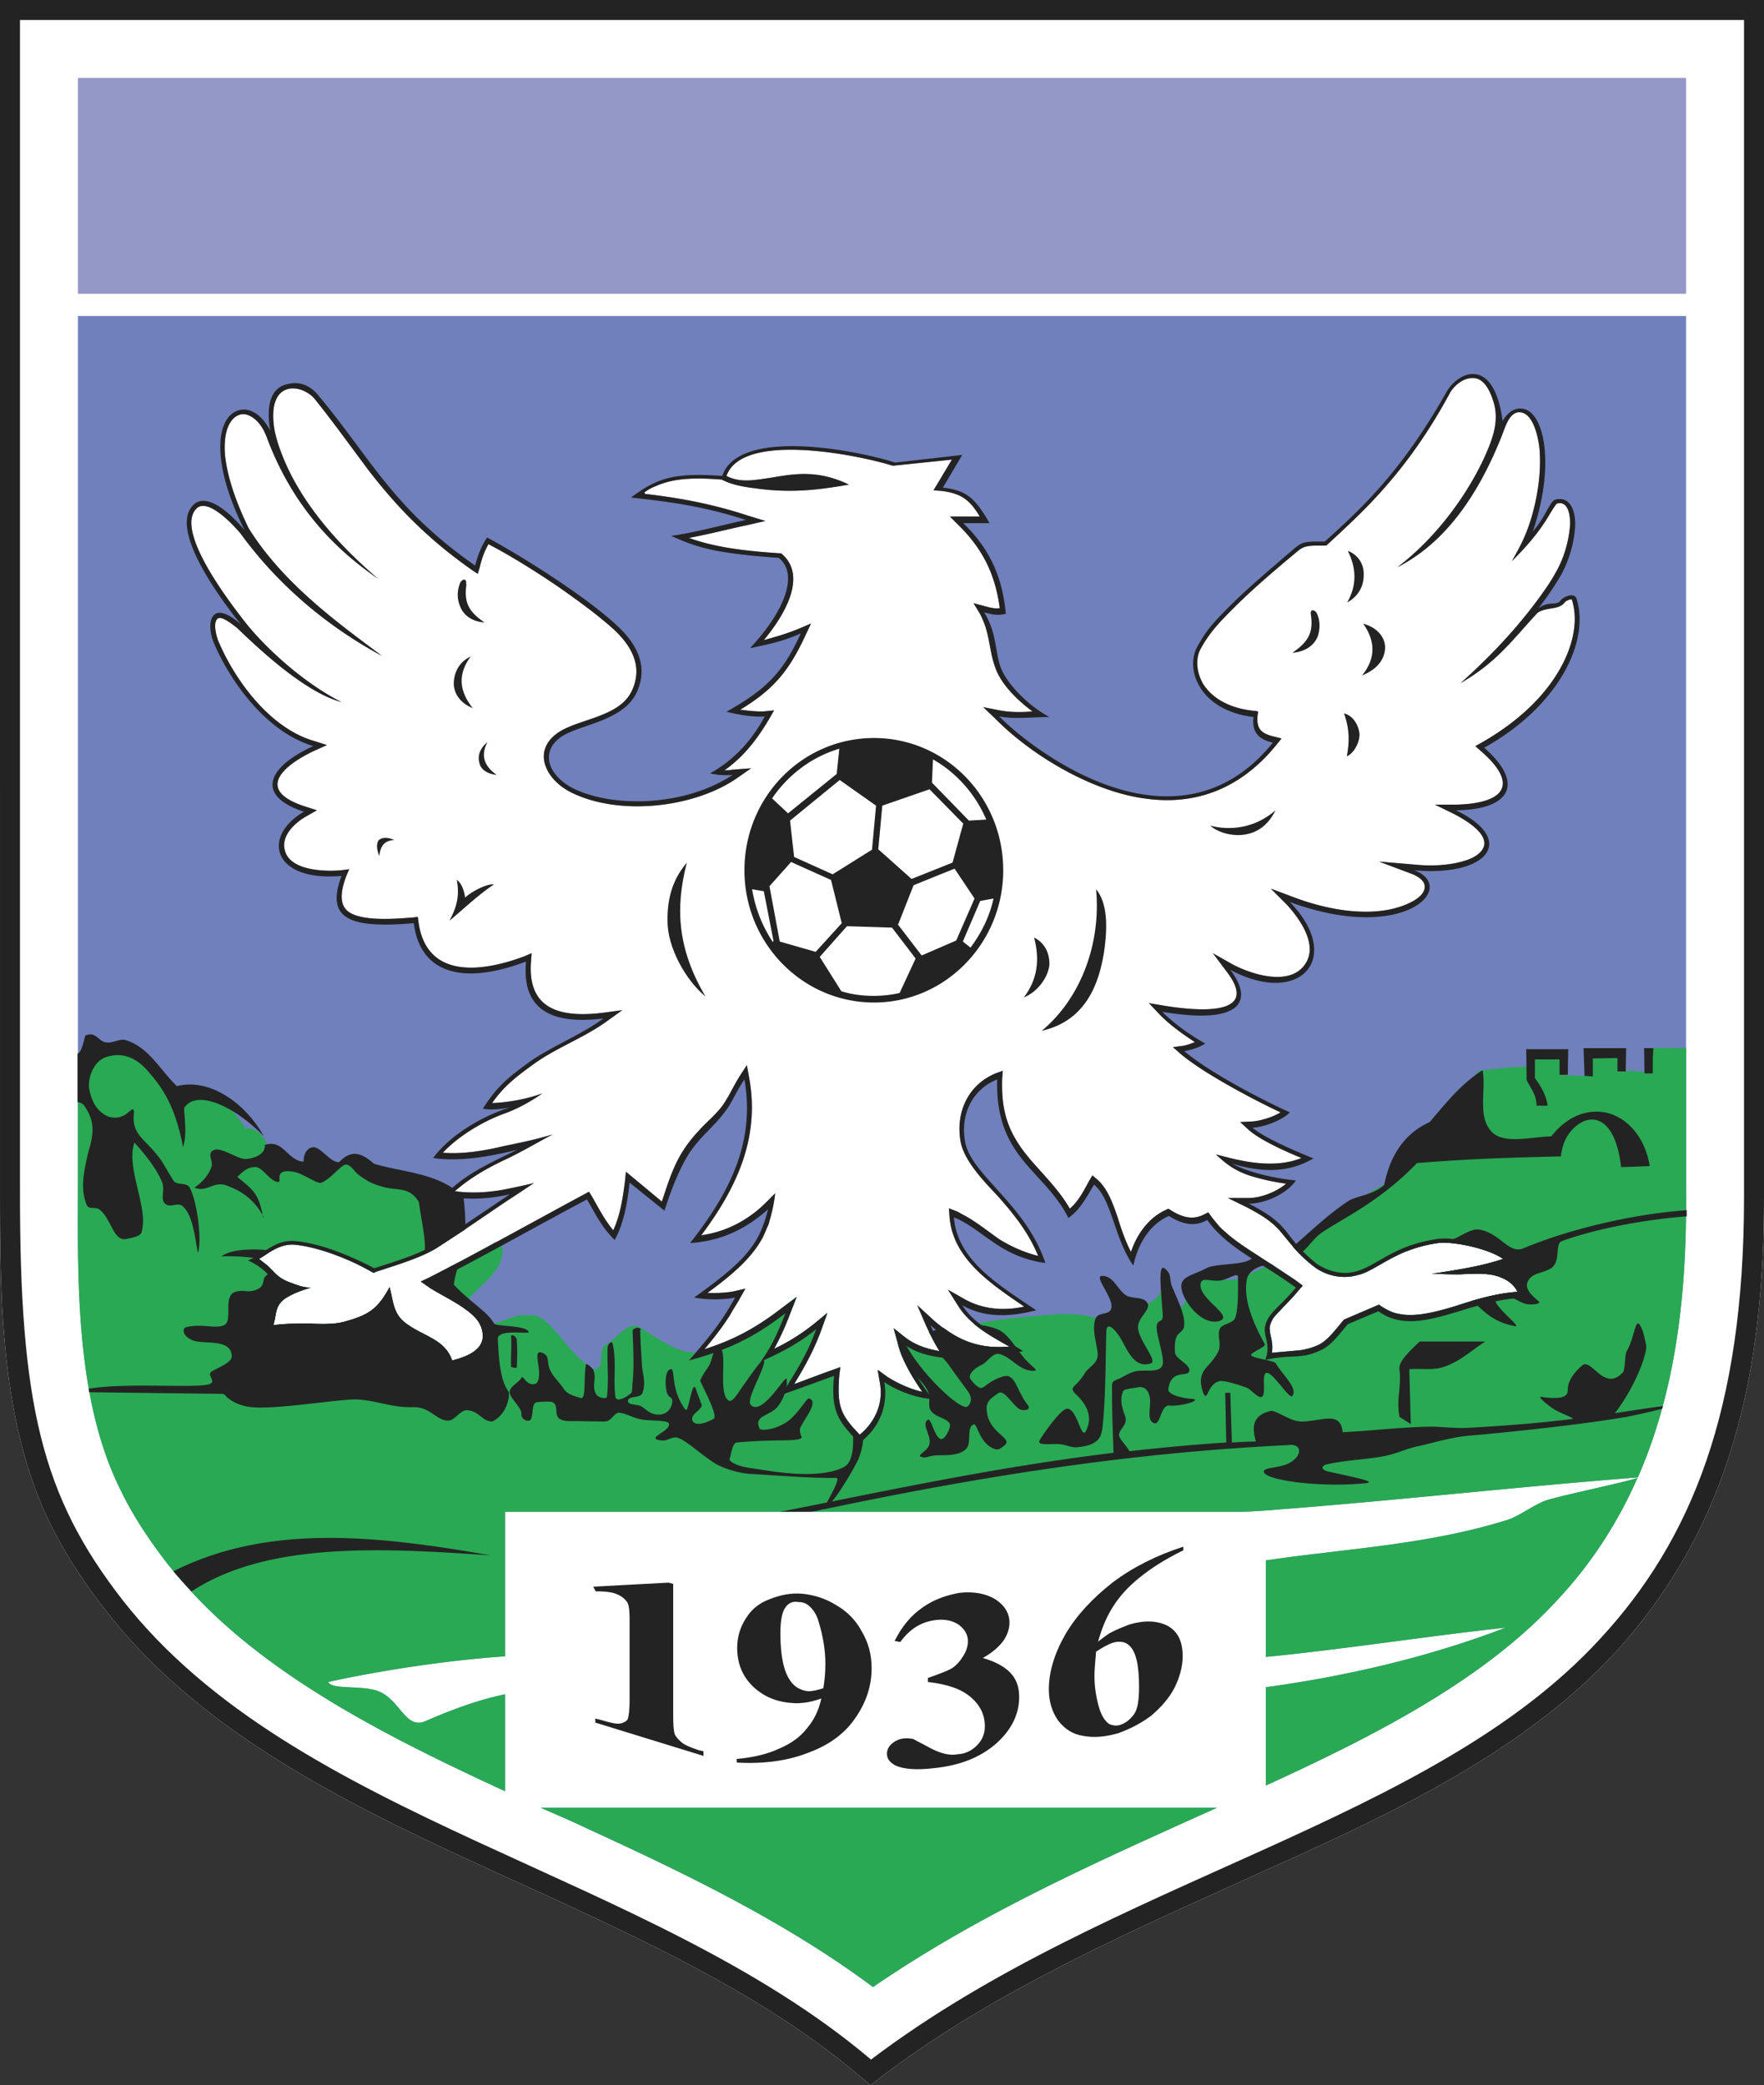 <?xml version="1.0" encoding="UTF-8" standalone="no"?>
<svg
   xml:space="preserve"
   width="275"
   height="324.972"
   viewBox="-13.639 -16.115 275 324.972"
   version="1.1"
   id="svg11"
   sodipodi:docname="terbuni.svg"
   inkscape:version="1.4.2 (f4327f4, 2025-05-13)"
   xmlns:inkscape="http://www.inkscape.org/namespaces/inkscape"
   xmlns:sodipodi="http://sodipodi.sourceforge.net/DTD/sodipodi-0.dtd"
   xmlns="http://www.w3.org/2000/svg"
   xmlns:svg="http://www.w3.org/2000/svg"><rect x="-13.639" y="-16.115" width="275" height="324.972" fill="#333333" stroke="none"/><defs
     id="defs11" /><sodipodi:namedview
     id="namedview11"
     pagecolor="#ffffff"
     bordercolor="#000000"
     borderopacity="0.25"
     inkscape:showpageshadow="2"
     inkscape:pageopacity="0.0"
     inkscape:pagecheckerboard="0"
     inkscape:deskcolor="#d1d1d1"
     inkscape:zoom="2.483291"
     inkscape:cx="137.51912"
     inkscape:cy="162.48599"
     inkscape:window-width="1920"
     inkscape:window-height="1009"
     inkscape:window-x="-8"
     inkscape:window-y="-8"
     inkscape:window-maximized="1"
     inkscape:current-layer="svg11" /><path
     fill="#FFF"
     fill-rule="evenodd"
     d="M-13.639-16.114h275v186.606c0 26.622-4.783 50.758-23.16 70.897-14.16 15.42-34.93 25.175-53.811 33.639-20.77 9.44-42.011 18.473-60.325 32.287l-1.981 1.542-1.92-1.604c-13.846-11.675-30.934-19.825-47.234-27.346-24.544-11.266-52.835-22.94-69.859-44.748-3.366-4.248-6.324-8.717-8.779-13.595-7.835-15.827-7.93-34.992-7.93-52.426z"
     clip-rule="evenodd"
     id="path1" /><path
     fill="#9498C6"
     fill-rule="evenodd"
     d="M-1.492-3.968h250.707v33.639H-1.492z"
     clip-rule="evenodd"
     id="path2" /><path
     fill="#6F80BC"
     fill-rule="evenodd"
     d="M-1.492 33.133v136.164c-.063 15.104-.22 33.167 6.703 46.918 2.014 4.154 4.563 7.898 7.363 11.518a91 91 0 0 0 4.248 4.877c12.524 13.249 30.934 22.438 48.272 30.431v-15.105c-3.21.661-7.111 1.857-12.556 4.249-2.958 1.102-3.839-3.273-6.954-4.626-2.392-1.133-7.521-.252-8.057-1.542 6.767-1.511 17.717-3.336 27.566-3.997v-22.531h114.921c2.077-.063 4.218-.22 6.295-.408 17.685-1.354 37.73-3.588 55.384-4.94 5.916-13.5 7.614-28.448 7.521-44.024V33.133H-1.555zm88.394 27.724c5.507.63 10.636 1.604 15.985 3.367l2.801.85-2.895.661c-2.958.629-5.979 1.416-9.031 1.982 4.405 1.604 9.44 2.077 14.066 2.392h.251l.157.094c.473.409.882.882 1.133 1.354 2.077 3.588-1.195 8.812-3.933 12.084 1.856-.504 3.524-.976 5.443-1.763l1.92-.817-.881 1.856c-2.644 5.759-5.192 8.56-10.165 11.58 1.291.157 2.644.314 3.776.252l1.511-.157-.724 1.259c-1.92 3.272-4.06 6.01-7.018 8.087.314 0 .787 0 1.195-.095l2.958-.22-2.392 1.668c-6.797 4.563-18.314 5.759-25.678 2.077-4.312-2.172-6.294-7.05-1.259-9.756 3.336-1.762 8.874-2.234 10.699-5.979 1.825-3.776.095-6.955-2.706-9.598-2.644-2.393-5.759-4.626-8.717-6.703-3.431-2.329-7.206-4.721-10.888-6.64-.63 1.102-1.039 2.234-1.354 3.587l-.314 1.039-.944-.63c-6.482-4.563-11.266-9.283-16.08-15.514-2.801-3.745-5.507-7.521-8.465-11.203-.976-1.102-2.801-1.888-4.248-1.416-1.511.473-2.077 2.077-2.14 3.682-.095 2.141.472 4.154 1.195 6.073 2.958 7.993 9.346 14.854 15.167 19.794-4.216-2.958-12.366-9.031-17.181-21.556-.473-1.29-.944-2.392-2.077-3.367-.944-.724-1.982-1.133-3.115-.252-1.573 1.29-1.668 4.091-1.511 5.916.409 3.84 2.014 7.931 3.682 11.36 5.507 8.874 14.633 15.263 20.77 19.888-6.389-3.43-15.011-9.409-22.06-19.101-.881-1.039-4.94-5.57-6.797-3.902-3.588 3.43 5.286 14.854 7.458 17.653C27.611 84.74 33.684 90.342 39.6 93.3c-4.878-1.29-11.045-6.482-16.237-11.518-.409-.314-2.392-1.982-3.053-1.511-.85.63-.157 3.115.252 3.902 2.706 6.168 8.087 13.279 14.79 15.199l1.982.629-1.825.818c-5.286 2.454-9.346 6.293-1.511 8.779l1.763.566-1.542.882c-1.73.943-3.996 2.958-3.493 5.191.63 3.367 6.294 3.524 8.874 3.272l1.196-.157-.504 1.196c-.472 1.29-1.102 3.43-.221 4.783 1.511 2.423 8.371 1.699 10.7 1.542l.724-.095.094.724c1.196 9.031 9.881 7.898 16.458 5.444l1.195-.504-.094 1.228c-.63 7.646 4.72 8.843 11.202 8.056l3.021-.409-2.455 1.763c-3.524 2.549-7.835 4.092-11.359 6.64-2.863 2.077-4.626 3.431-6.482 6.073 2.392-.094 5.286-.565 7.835-1.51-1.668 1.195-3.839 2.392-5.821 3.114-3.367 1.196-7.269 3.524-9.692 6.138 3.115.251 6.482-.315 9.535-1.039 2.549-.535 5.098-1.038 7.584-1.825-1.763.944-4.721 2.643-6.86 3.682-3.053 1.417-5.854 2.958-8.401 5.192 2.643.314 4.877.221 7.583-.251 1.604-.315 3.524-.725 4.783-1.039-1.354.881-2.769 1.856-4.153 2.737-3.65 2.455-7.332 5.035-11.108 7.427-2.612 1.605-6.545 2.707-9.409 3.682l-.314.158-.346-.158c-3.273-1.919-8.371-3.934-12.147-4.248-2.14-.094-3.744 1.196-5.412 2.234.377.252.724.566 1.038.786.063.095.157.095.221.189.566.472 1.038 1.101 1.604 1.573.566.503 1.196.818 1.763 1.039 1.133.408 2.171.88 3.43.88-1.604.504-2.644.882-3.745 1.543-1.919 1.195-1.511 2.549-2.076 4.311 1.919-.252 3.744-.252 5.664-.252 1.668.095 3.934.157 5.507-.314 3.776-1.038 5.129-2.014 6.954-5.35.661 2.55.566 4.374 2.958 5.916 2.644 1.825 5.696 2.297 6.797 5.507 2.802-.723 5.759-2.014 4.469-5.349-1.038-2.645-6.073-4.657-8.213-6.169l-1.133-.786 1.195-.566c8.15-4.153 16.237-8.717 24.388-13.091l.63-.346.409.66c1.102 1.92 1.982 3.682 3.367 5.35 1.102-2.328 1.51-5.129 1.825-7.584l.157-1.542 5.602 4.657c1.51-4.563 2.392-7.457 5.758-11.045 1.039-1.195 2.707-2.549 3.683-3.902 1.038-1.447 1.73-3.114 2.769-4.721l1.039-1.604.346 1.92c1.763 9.44-2.014 17.339-7.458 24.608 3.21-.473 5.916-1.668 8.497-3.683 1.101-.88 1.982-1.824 3.021-2.863-.157 1.668-.566 3.273-1.038 4.878-.315.63-.566 1.353-.882 1.982-1.825 3.462-5.35 6.262-8.622 8.653 1.447.063 2.958 0 4.154-.251l1.762-.409-.881 1.542c-.409.787-.976 1.573-1.447 2.454-1.196 1.92-2.644 3.776-4.06 5.444 4.531-1.448 7.993-3.272 12.146-6.482l2.234-1.668-1.038 2.644c-.725 1.92-1.511 3.682-2.486 5.444 2.234-1.039 4.248-2.329 6.168-3.84l2.14-1.762-.944 2.643c-1.133 3.116-2.58 5.728-4.248 8.465 2.014-.723 3.996-1.51 6.073-2.234l1.133-.408-.157 1.195c-.409 4.972.221 6.23 3.179 9.346 2.485-2.076 3.775-5.034 3.114-8.307l-.313-1.826 1.51 1.102c1.384.882 3.524 1.92 5.444 2.329-1.605-2.329-3.21-4.972-3.839-7.678l-.63-2.234 1.825 1.447c1.699 1.259 3.366 1.763 5.35 2.14-.787-1.259-1.416-2.549-2.077-3.901l-1.416-3.273 2.611 2.392c3.777 3.273 7.302 4.469 11.77 4.06-2.895-1.668-6.011-3.272-7.93-6.23l-1.668-2.644 2.707 1.542c2.895 1.573 6.073 1.763 9.188 1.102-5.098-3.493-11.171-7.427-11.644-14.066l-.094-1.259 1.195.472c.41.158.725.409 1.196.63 1.92 1.038 3.683 2.485 5.538 3.775 1.983 1.196 3.808 1.983 5.979 2.549-1.447-3.587-3.745-6.481-6.388-9.44-2.015-2.14-5.036-5.255-5.665-8.213-.881-4.563 1.039-8.968 5.413-10.794l1.133-.408-.095 1.195c-.221 5.916 1.354 9.347 5.287 13.657 1.92 2.171 3.839 4.154 5.254 6.64 1.386-1.195 2.172-2.8 3.054-4.405l.471-.786.662.565c1.729 1.447 2.549 3.902 3.272 5.979.534 1.763 1.196 3.682 2.077 5.381.943-2.801 2.801-5.381 5.506-6.577l.314-.157.41.252c1.667 1.038 3.336 1.605 5.191.63l.63-.314.409.565c.408.566.881 1.102 1.353 1.668 1.606 1.605 3.431 2.864 5.351 4.091 2.328 1.573 4.657 2.958 6.954 4.626l.66.472-.565.63c-.818 1.039-1.7 1.919-2.644 2.895-.473.567-1.133 1.102-1.511 1.763-.157.314-.314.629-.409 1.039 0 .22-.094.377 0 .565 0 .63.252 1.259.314 1.889a5.1 5.1 0 0 1 0 1.699c1.447-.157 2.802-.252 4.406-.409 1.038-.157 1.982-.409 2.957-.881 1.448-.725 2.802-2.644 3.84-3.839l.063-.063 5.443-2.328.315.251c.88.535 1.762 1.039 2.8 1.196 2.706.565 6.073-.409 8.717-1.196 3.179-1.038 6.389-2.014 9.756-2.234-.661-1.384-2.015-2.171-3.619-2.58-1.511-.377-3.744-.22-5.57-.157-1.604 0-2.737-.063-4.154-.063 4.061-.661 7.49-1.133 11.109-2.329-2.329-1.668-7.993-2.801-10.165-2.485a20.4 20.4 0 0 0-6.639 2.076c-1.512.724-2.959 1.699-4.469 2.423-.473.221-.882.378-1.354.473-2.328.723-5.035.157-6.954-1.354-2.077-1.605-3.116-2.958-4.783-4.973-1.543-1.981-3.367-3.021-5.602-4.216l-2.959-1.447h3.273c1.763 0 4.217-.882 5.821-2.234a34 34 0 0 1-5.979-1.354c-2.234-.818-3.43-1.763-4.972-3.21 3.524.944 8.811 2.392 13.342.566-2.769-1.133-6.388-2.801-8.15-4.311l-1.416-1.29 1.921-.096c1.101-.063 3.114-.629 4.373-1.416a124 124 0 0 1-7.897-4.09c-2.551-1.447-5.351-3.116-7.585-4.94l-1.29-1.133 1.668-.221c.504-.095 1.196-.347 1.762-.566-1.982-1.29-3.996-2.738-5.602-4.406l-1.572-1.667 2.234.377c3.996.661 15.576 2.172 9.911-5.255l-2.171-2.896 3.115 1.763c2.959 1.542 8.875 3.461 11.267-.063 2.076-3.052-.882-7.111-2.864-9.283l-2.486-2.485 3.273 1.227c4.72 1.825 10.793 3.116 15.828 1.889 1.353-.314 5.13-1.573 4.877-3.588-.094-.881-1.132-1.447-1.824-1.762l-5.287-1.982 5.602.472c2.454.252 5.413.157 7.836-.629 1.102-.315 2.706-1.133 2.957-2.392.379-2.077-3.209-4.091-4.72-4.878l-2.958-1.447h3.273c7.269-.157 10.132-2.958 3.839-8.401l-.818-.725.976-.535c4.783-2.737 9.346-6.482 12.146-11.359 1.825-3.115 3.115-7.363 1.92-10.951-.314-.095-.977.252-1.133.472-.882 1.196-2.863.661-4.218 1.605-3.996 4.311-6.324 7.678-11.989 10.951 4.94-4.406 9.504-9.283 13.249-14.696a27 27 0 0 0 1.604-2.58c1.196-2.077 1.92-4.469 2.172-6.86.157-1.354 0-4.405-2.015-3.839-.22.157-.882 1.29-1.038 1.511-1.604 2.8-3.682 5.191-5.979 7.457 1.511-2.643 2.141-3.996 2.863-6.167 1.133-3.588 1.763-7.679 1.448-11.36-.157-1.511-.818-4.94-2.549-5.57-2.077-.724-2.801 2.298-3.367 3.65-4.877 12.241-10.951 17.686-16.237 20.392 6.419-4.877 11.107-11.737 13.594-17.182 1.133-2.549 2.234-5.286 1.511-8.15-.535-2.014-1.574-4.248-3.43-4.153-1.447 0-2.864 1.195-3.524 2.392-2.771 5.129-5.979 9.912-9.819 14.317-2.863 3.336-5.979 6.231-9.188 9.189l-.253.22h-1.919c-1.731.095-1.92.347-3.336 1.542-3.053 2.549-6.229 5.256-9.126 8.15-1.981 1.982-3.682 3.682-5.097 6.23-1.039 1.763-.662 4.06.377 5.759 1.7 2.549 4.72 3.745 7.772 4.06l.724.095-.095.724c-.157 1.982.567 2.706 2.486 3.179l1.259.313-.786.977c-5.287 6.545-12.242 9.598-20.612 8.37-8.088-1.102-17.496-6.608-23.254-12.461l-1.857-1.763 2.58.504c1.669.314 3.431.314 5.098.157-2.392-1.763-4.877-4.248-5.758-6.734-1.102-2.958-.787-5.412-2.455-8.528l-.975-1.604 1.762.472c.944.252 1.51.409 2.328.315-.66-5.099-2.58-9.189-6.419-12.934l-1.353-1.354h4.656c-1.447-2.423-2.737-3.619-6.011-3.996l-1.195-.095 2.864-4.783-9.095.944h-.157c-5.129-1.605-23.412-5.413-25.898 1.604 2.234 1.133 4.405.63 6.703.314 3.776-.629 7.427-1.353 12.398 1.039-3.997.66-8.56 1.447-14.633.566-2.14-.252-3.839-.63-5.192-1.354-3.367-.252-7.206-.409-10.321 1.038-.63.221-1.196.566-1.731.944zM70.664 265.62c2.486 1.102 4.973 2.14 7.301 3.272 15.325 7.018 30.902 14.539 44.497 24.671 16.709-11.485 35.181-19.635 53.621-27.943zm113.033-3.461c15.986-7.333 33.798-16.144 45.535-29.014 5.444-5.822 9.44-12.211 12.399-18.912-3.211.944-11.109 2.549-14.066 3.43-2.015.629-4.469 2.644-6.483 3.178-12.366 3.84-25.174 4.405-37.385 6.231v15.041c12.211-1.196 25.396-3.272 37.385-4.563-12.461 4.783-25.584 7.678-37.385 9.282z"
     clip-rule="evenodd"
     id="path3" /><path
     fill="#29A954"
     fill-rule="evenodd"
     d="M-1.492 148.055v21.242c-.063 15.104-.22 33.167 6.703 46.918 2.014 4.154 4.563 7.898 7.363 11.518a91 91 0 0 0 4.248 4.877c12.524 13.249 30.934 22.438 48.272 30.431v-15.105c-3.21.661-7.111 1.857-12.556 4.249-2.958 1.102-3.839-3.273-6.954-4.626-2.392-1.133-7.521-.252-8.057-1.542 6.767-1.511 17.717-3.336 27.566-3.997v-22.531h114.921c2.077-.063 4.218-.22 6.295-.408 17.685-1.354 37.73-3.588 55.384-4.94 5.916-13.5 7.614-28.448 7.521-44.024v-22.939c-1.354.157-3.179-.095-5.602.063-.943 0 1.038 3.682-.221 3.776-.723 0-1.698-.252-3.933-.252-2.297 0 .881-3.367-2.802-2.802-.942.095-1.824.253-2.705.473-.787.252 1.195 2.077.473 2.895-.316.379-3.336.063-3.746.157-1.195.157-.408-2.328-1.447-2.8-1.416-.566-3.524-.787-5.034 1.447-2.392 0-4.94.378-7.332.63-4.657 5.916-10.479 10.479-14.57 17.653-4.878 2.392-9.095 6.388-14.066 10.069.818.976 1.699 1.763 2.896 2.738 1.919 1.511 4.626 2.076 6.954 1.354.472-.095.881-.252 1.354-.473 1.51-.724 2.957-1.699 4.469-2.423 2.17-1.102 4.311-1.73 6.639-2.076 2.172-.315 7.836.817 10.134 2.485-3.588 1.196-7.018 1.668-11.109 2.329 1.448 0 2.581.063 4.186.063 1.826-.063 4.06-.22 5.57.157 1.604.409 2.958 1.196 3.619 2.58-3.367.221-6.577 1.196-9.756 2.234-2.644.787-6.011 1.762-8.717 1.196-1.038-.157-1.92-.63-2.8-1.196l-.315-.251-5.443 2.328-.063.063c-1.038 1.195-2.423 3.114-3.84 3.839-.975.472-1.919.724-2.957.881-1.604.157-2.959.252-4.406.409a4.9 4.9 0 0 0 0-1.668c-.063-.661-.314-1.29-.314-1.92-.094-.188 0-.346 0-.565.063-.41.252-.725.409-1.039.378-.661 1.038-1.195 1.511-1.763.943-.976 1.825-1.855 2.644-2.895l.534-.63-.629-.472c-1.447-1.038-2.801-1.92-4.217-2.896-1.385.661-2.895 1.29-3.996 1.857-2.738 1.447-6.734-.314-8.654 1.353-.881.725-.377 2.392-1.102 3.21-1.196 1.259-2.8-4.814-3.271-2.801-.662 2.55-2.582 2.455-3.84 3.115-1.447.63-3.776 1.354-5.192 2.077-4.5-1.604-8.087-.881-11.454-.63-3.336.222-5.979.63-8.874 1.196 1.699 1.353 3.682 2.392 5.538 3.493-3.776.347-6.891-.472-10.007-2.706l-.944.251c-.565.063-1.133.063-1.698.063a77 77 0 0 0 1.762 3.115c-1.983-.377-3.682-.881-5.35-2.14l-1.825-1.447.63 2.234c.629 2.706 2.233 5.349 3.839 7.678-1.92-.409-4.092-1.447-5.444-2.329l-1.51-1.102.313 1.826c.661 3.272-.629 6.23-3.114 8.307-2.958-3.115-3.588-4.374-3.179-9.346l.157-1.195-1.133.408c-2.077.725-4.06 1.512-6.073 2.234 1.668-2.737 3.115-5.349 4.248-8.465l.944-2.643-2.14 1.762c-1.92 1.511-3.934 2.801-6.168 3.84a45 45 0 0 0 2.486-5.444l1.038-2.644-2.234 1.668c-2.077 1.605-3.934 2.896-5.916 3.933-.566.379-1.133.787-1.762 1.102-.818.504-1.668 1.7-2.738 1.7-.944 0-3.021.629-5.098 0-2.706-.818-5.602-3.116-6.955-3.776-1.667-.787-3.366 1.919-4.94 2.737-1.604.725 0 3.839-1.919 3.902-4.249-2.14-7.207-9.347-10.228-8.308-1.856-.724-5.287 1.92-7.615 1.353.094.095.094.158.157.253 1.29 3.335-1.667 4.626-4.469 5.349-1.101-3.21-4.153-3.682-6.797-5.507-2.392-1.542-2.297-3.366-2.958-5.916-1.825 3.336-3.178 4.312-6.954 5.35-1.573.472-3.839.409-5.507.314-1.92 0-3.745 0-5.664.252.565-1.762.157-3.115 2.076-4.311 1.102-.661 2.141-1.039 3.745-1.543-1.259 0-2.329-.472-3.43-.88-.566-.221-1.196-.536-1.763-1.039-.566-.473-1.038-1.102-1.604-1.573-.063-.095-.157-.095-.221-.189-.346-.22-.661-.534-1.038-.786 1.668-1.038 3.272-2.328 5.412-2.234 3.776.314 8.874 2.329 12.147 4.248l.346.158.314-.158c2.864-.975 6.797-2.076 9.409-3.682a113 113 0 0 1 4.343-2.801c-1.29-4.972-8.717-9.126-16.646-10.385-2.234-.314-3.682 1.354-5.759 1.354-2.077.063-5.57-1.762-7.836-2.392-.472-3.934-2.863-4.657-3.745-4.406-2.485-3.429-5.034-7.206-11.014-5.349-4.501-6.228-9.599-8.148-15.2-6.386m60.828 40.185c-.095-.315-.157-.63-.252-.944-.157-1.133 2.392-2.801 3.934-4.657 1.573-1.763 1.982-3.65 1.511-4.72-.157-.221-.472-.378-.881-.473-3.43 1.92-6.954 3.84-10.479 5.602l-1.195.566 1.133.786c1.509 1.04 4.31 2.33 6.229 3.84m11.328 77.38c2.486 1.102 4.973 2.14 7.301 3.272 15.325 7.018 30.902 14.539 44.497 24.671 16.709-11.485 35.181-19.635 53.621-27.943zm113.033-3.461c15.986-7.333 33.798-16.144 45.535-29.014 5.444-5.822 9.44-12.211 12.399-18.912-3.211.944-11.109 2.549-14.066 3.43-2.015.629-4.469 2.644-6.483 3.178-12.366 3.84-25.174 4.405-37.385 6.231v15.041c12.211-1.196 25.396-3.272 37.385-4.563-12.461 4.783-25.584 7.678-37.385 9.282z"
     clip-rule="evenodd"
     id="path4" /><path
     fill="#242323"
     fill-rule="evenodd"
     d="M158.115 206.869c-.157 1.825-1.92 2.393-3.746 2.55-.88.157-1.855-.41-2.895-.473-1.29-.095-3.587.315-3.021-.629.944-1.543 3.336-4.814 4.218-4.878 1.604-.158 2.234 4.878 2.958 3.493 1.132-2.077.252-4.06-1.448-5.664-1.416-1.354-.063-1.039 1.29-3.367.63-1.039 2.015-1.416 2.015-2.959-.095-1.73-.976-3.808-.347-5.506.409-1.196 2.329-.473 2.486-1.763.314-1.573-2.959-5.098-1.353-4.94 1.667.063 2.234 1.982 3.524 2.957 1.038.725 2.8.158 3.43 1.26.629.975-1.353 2.107-1.448 3.682-.063 2.076 3.272 5.443 1.92 5.759-2.706.817-3.682-2.486-4.878-4.312-1.038-1.51-1.92-1.982-1.982-.787-.157 5.665-.094 10.762-.66 15.577zm84.555-59.631.063 3.933h1.29v-2.328l.095-1.604zm-9.441 0 .157 4.311 1.29.094v-2.8l3.839-.063v2.077h1.29l.063-3.619zm-28.699 57.46c-.535-2.864.346-4.626 0-7.427-.221-1.291 2.108-3.272 3.146-4.311h10.228c-2.014 1.29-3.84 3.02-6.168 3.839-1.762.724-3.745.314-5.665.472.063 2.896.158 5.664.222 8.56-.63-.409-1.102-.723-1.763-1.133m44.685-32.192c-9.032.63-19.101 3.272-25.331 5.916-2.329.944-3.524-2.234-6.798-2.895-1.605-.314-3.524 1.541-5.256 1.855-2.58.379-5.034.379-6.167 1.512 1.51-.63 3.21-1.039 4.877-1.29 2.172-.315 7.836.817 10.165 2.485-3.619 1.196-7.049 1.668-11.141 2.329 1.448 0 2.581.063 4.186.063 1.826-.063 4.06-.22 5.57.157 1.604.409 2.958 1.196 3.619 2.58-2.486.157-4.878.787-7.206 1.416 1.667 1.039 2.8 3.21 6.86 3.935.975.157-2.959-2.802-3.116-3.997-.063-.566 1.385-.472 1.385-.882.063-.408 2.611 1.354 3.587 1.448 1.354.157 2.141-.188 1.826-.409-1.826-1.511-1.983-2.234-1.826-2.895.567-1.573 2.077-1.416 3.431-2.141 2.014-.881.724-3.996 2.014-4.405 6.45-2.298 14.224-3.431 19.415-3.839v-1.039zm-60.262 6.797c1.511-1.038 2.077-2.423 3.682-3.461 3.116-2.077 9.032-4.847 14.633-10.699 8.056-.63 12.462-.787 22.438-1.039.252-2.234 1.037-3.524 2.17-4.563 2.645-2.392 6.326-1.511 7.208 6.231 2.392-.064 2.076-.064 4.467-.158-.88-5.412-4.563-8.308-7.834-8.465-2.392-.157-5.131.818-7.522 3.839-2.643 0-7.269 1.291-9.188-.629-2.392-2.329-.943-6.389-1.51-9.692-3.21 2.014-5.665 5.035-8.245 8.088-4.626 2.076-6.388 6.23-7.111 9.817-1.92 1.699-4.375 1.604-5.822 2.644-3.272 2.234-5.602 4.563-8.401 6.954.311.409.658.725 1.035 1.133m-6.797.063c-.221.408-.629.724-1.196.976-1.604.724-5.191.472-6.544 1.195-2.234 1.196-4.249 1.259-3.841 3.273.252 1.762 3.054 5.759 5.916 4.94 2.329-.787-3.367-3.431-2.957-5.822.157-1.038 1.51-.314 3.052-.472 1.195-.158 2.77-1.354 2.77-.566 0 1.447.095 4.563-.378 6.23-.252 1.038-2.014 1.038-2.392 1.763-.566.881.221 2.392-.252 3.524-1.29 2.8-3.682 2.8-2.392 6.608v-.063c.725 1.825.63-2.076 3.116-1.825 1.039.157 2.297.534 3.682 1.039.534.22 1.353 1.195 1.982 1.416 1.354.471.095-3.682 1.133-3.745 1.038 0 3.588 4.311 3.996 3.588.787-1.259-1.29-2.959-2.58-5.035-.22-.473-3.43-.787-3.84-1.259-.314-.409 2.329-1.291 2.108-1.763-1.855-3.367-3.367-6.954-2.8-10.07.22-1.384 2.234-2.58 4.153-2.17-.879-.566-1.76-1.1-2.736-1.762m5.129 3.368c.63.629 1.102 1.51 1.605 2.234v-.095l.534-.63-.629-.472c-.472-.408-1.037-.723-1.51-1.037m37.007-35.339.063 4.814c.818 1.604 1.541 2.392 1.541 3.996h1.731c-.22-1.542-.85-2.737-1.982-4.311v-2.896h3.839v2.392h1.29l.063-3.996h-6.545zm-64.353 62.904c-.063-3.43-.22-4.626-.22-10.479 0-.691.377-.785 1.195-1.1.787-.41 1.92-1.133 2.959-1.196 1.667-.095 3.177.221 3.682-.818.472-.944-.819-4.312-.882-5.916 0-1.51 1.102-.535.944-2.077-.315-4.783-.882-8.938.88-6.546.473.725.158 1.448.725 2.55.787 1.919 1.763 3.839 1.763 5.443 0 2.015-1.7.567-1.448 4.469 0 1.039 2.392 1.857 2.234 2.896-.157 1.101-2.863-.409-3.273 2.863-.063.725 1.606 1.354 3.746 1.51 1.542.157-1.574 1.196-3.588 1.039-1.354-.157-1.354 3.115-2.391 2.737-1.196-.408-.473-2.485-.63-3.839-.157-1.038-.662-1.919-1.762-1.762-.315.095-2.234.252-2.392.566-.662 1.415-.096 2.864.314 4.06.377 1.196-.882 1.856-.977 2.737-.063.692 1.196 1.73 1.604 2.611 4.878-.534 10.07-1.038 15.105-1.353l-.157-7.741h.787l.251 7.741c1.29-.063 2.549-.157 3.745-.157-.629-2.14-.629-4.154 2.423-4.783 1.573.314 3.021 1.762 4.94 1.668 3.21-.157 5.821-1.605 6.168 1.668 4.311-.221 8.15-.692 12.84-.85 2.58-.095 4.342.314 6.891.157 4.626-.252 11.108-.725 16.144-1.385.157-.157-1.668-.787-2.801-1.416-1.605-1.038-2.644-2.077-2.171-2.014 4.09.565 4.185-.378 4.185-1.259.063-1.7 1.73-3.21 2.297-3.682 1.448-1.039 3.367 4.153 6.231 1.195.472-.409.314-2.801.66-3.367 1.259-2.14 1.353-5.759 2.234-3.744.314.565.535 1.51.787 2.8.157.536-.409 3.116-2.486 6.955-.724 1.259-1.511 2.549-2.391 3.649 3.052-.471 4.972-.787 7.52-1.101l-.157.409c-1.353.377-3.21.786-5.507 1.259-8.401 1.447-22.059 2.737-24.859 2.957-2.895.314-5.035 1.039-7.615 1.606-1.982.408-2.958 1.037-5.099 1.51-2.643.565-6.388.66-9.283 1.353-.723.252-.943.819.504 1.134 2.455.565 7.489 1.51 5.822 1.761-6.641.725-15.199-.313-15.986-1.604-.566-.943 2.643-.628 4.154-1.667 1.919-1.195 1.604-2.958-.41-2.645-25.331 1.196-49.058 5.099-72.25 9.977h-.157c-.63.157-1.354.346-2.077.408h-4.783a441 441 0 0 0 7.363-1.447c.725-1.415 2.141-3.839 1.417-3.839-3.65.095-9.252-.378-13.657-.63-1.668-.157-4.249-.881-5.665-1.918-2.077-1.354-4.563-3.746-5.695-3.746-.787 0-1.416.567-2.14.473-2.707-.252.943-1.29 1.101-2.392.158-.63-.692-.63-3.492-.787-1.763-.094-2.896-.976-4.154-1.133-.881-.157-1.29 1.354-2.328 1.354-1.133 0-3.588-.063-5.13-.063-2.392.063-2.392-.818-2.454-1.698-.095-1.512-.661-1.416-2.896-1.259-1.038.063-.629 1.667-1.038 2.611-.22.66-1.605.157-1.511-.787.095-.882-1.668-2.329-1.825-3.272-.095-.975 1.354-1.511 1.825-2.329.252-.377.472.41 1.038.725.473.408 1.29.313 1.448-.063.943-1.604-.976-5.286.786-4.563 1.196.473.63 1.353 1.196 2.643.472 1.102 1.511 1.983 2.171 3.021.63.882 1.825 1.133 2.549 1.354.976.408.473-3.116.881-5.192 0-.315.944.472 1.133.817.63 1.512-.346 2.392.473 3.84.314.472 1.604.849 1.668.314.314-2.958 0-4.563.094-7.615 0-.472.63-1.196.787-.629.63 2.8.095 5.349.409 8.15.063 1.133 1.604.314 2.454-.409.252-.158.189-1.354.252-1.731.252-2.485.095-5.223 0-7.93 0-.566 1.29-.786 1.29-.157l-.094-.157c0 1.763.157 3.587.251 5.444.063 1.573.725 2.863.063 4.531-.314.817-2.234.346-2.234 1.228 0 .534.881.472 1.763.691.566.095 1.195.976 2.171 1.29 1.668.473 2.801-.472 2.958-1.762.157-.944-.504-.63-.818-1.511-.314-1.134-.378-3.745.724-3.682.315 0 .252 1.825.724 3.43.473 1.605 1.354 2.802 1.448 2.896.535.472 1.038-5.13 1.668-3.115.251.787.566 1.51.786 2.14.409.723-1.102 1.353-1.353 2.077-.315.975.724 1.699 3.272.314.881-.377-2.14-5.821-2.077-5.979.346-.882.976-1.669 1.385-2.329.629-1.195.692-3.021 1.511-2.864 1.416.222.063 5.821 1.102 7.836.724 1.259 1.384.063 2.423-1.447 1.353-1.92 3.115-4.469 3.43-4.405.787.408-2.737 6.01-2.014 6.954 1.699 2.015 5.443-4.626 5.602-3.996.157.409.094 2.234-1.133 3.996-1.102 1.857-4.154 1.542-3.021 3.776.157.314 2.392.22 4.312-1.133 1.668-1.196 3.052-3.745 3.367-3.588 1.51.473-.473 2.802-1.291 4.406-.408.692.252 1.729.158 1.729-.882.662-4.06.158-10.134.725-.66.095-.817 1.542-1.132 2.643 0 .157.629.977 3.366 1.354 2.077.253 10.134 2.015 14.444-.157 1.763-.944 1.447-4.216 1.447-6.136.315.314.661.692 1.039 1.101.156-.156.409-.313.566-.471.094 1.353-.252 3.02-.787 4.31-.566 1.134-2.486 4.626-4.091 6.546 14.633-2.959 28.857-5.76 43.867-7.585m-30.051.63c-.535-.377 1.228-.944 1.385-2.077.22-1.416-1.228-2.863-.346-3.65.565-.565.975 2.234 1.919 2.864.724.566 1.763-1.668 1.605-2.234-.41-.976-2.141-.976-2.959-2.077-.565-.724 0-2.014-.408-2.896-.63-1.51-2.141-2.611-2.928-3.587-.188-.157-.346-.409-.503-.629-.63-1.196-1.102-2.329-1.353-3.524l-.473-1.826c.63-.346 1.29 1.574 2.549 3.493 2.707 4.249 8.087 9.188 8.874 8.245.629-.629.566-1.354.157-2.077-.408-.629-1.825-2.486-2.957-4.091-.63-.944-1.448-1.73-2.077-2.234-.221-.157-.41-.314-.567-.377.347.063.661.157 1.039.22-.629-.944-1.102-1.92-1.573-2.864.472-.314 1.259-.565 2.14-.817 3.209 2.486 6.388 3.305 10.321 2.958-1.856-1.039-3.776-2.076-5.35-3.431 1.196.095 2.298.253 3.431.725 1.762.63 2.957 3.115 4.469 4.783 1.133 1.195 2.076 1.699 1.195 1.699-2.328 0-3.43-2.234-5.444-2.644-.881-.157-1.982 1.448-2.549 1.668-1.825.881-2.14 1.856-1.825 2.234.22.409 1.259 1.604 1.825 1.385.566-.252 1.29-1.133 3.052-1.7 2.141-.786 2.141 1.92 4.061 4.406.66.787-.882 1.038-1.511.471-1.133-.88-2.234-2.957-3.115-2.327-.976.724-2.015 1.228-1.763 2.8.315 3.462 4.091 4.153 2.801 5.286-.566.474-.976.787-1.51.63-2.581-.881-2.738-4.154-3.367-3.838-1.133.408-.253 2.8-1.133 3.775-1.196 1.196-3.179.944-4.847 1.039-.976.063-1.605.565-2.266.157v.062zm-113.726 21.02c11.926-7.898 30.052-6.797 46.698-5.664-17.024-2.959-34.457-5.129-49.468 2.485a93 93 0 0 0 2.863 3.179zm11.297-58.405c-1.699-3.21-4.091-4.247-5.696-4.877-2.14-.818-3.021 1.102-5.098.314 1.102-.724 2.234-1.919 2.706-3.367.157-.629-.472-1.668-.094-2.14.881-1.448 3.996 1.101 5.381 1.038 2.234-.157 3.179-1.354 2.958-2.171 2.863-1.038 3.587 2.486 6.073 2.58 0-1.699 1.038-2.485 1.92-2.171 1.195.472 2.454 2.392 3.65 2.234 1.856-1.983 3.461-1.447 5.381.251 3.996 1.259 9.031 1.354 12.776 4.154l-.157.157h.408c.315.221.63.566.944.881.252 2.077.314 3.683.314 5.035-1.51.944-3.021 1.982-4.563 2.958-.535.315-1.196.63-1.825.944.314-1.92-.409-4.783-.881-8.15-1.447-2.392-3.272-1.762-5.35-2.298-1.511-.408-2.392-.723-3.934-1.855-.787-.567-1.038-1.354-1.92-1.669-.786-.251-2.549 2.392-4.153 2.864-1.196-.221-2.549-1.417-4.217-1.763-3.273-.534-1.605 1.7-2.392 1.605-1.29-.158-2.329-2.234-3.462-2.328-1.195-.064-2.077.723-2.863 1.541 2.392 1.983 3.367 2.549 3.996 6.294zm30.524 7.018c-.315 1.039-.661 2.077-.882 3.524 2.706 2.864 5.192 4.154 6.294 6.073.252.473 5.286.252 5.381 1.354.063.315-4.814-.566-4.814 1.038.157 2.486.251 6.169 1.604 8.088.473.63-.252 3.839-2.485 4.783-1.668-.063-1.92-1.605-3.902-1.762-.976-.063-1.919 1.541-2.801 1.604-1.919.157-2.801-2.077-5.507-2.077-3.524.094-5.286-.943-8.717-1.196-2.549-.157-12.556 1.605-16.552 1.196-1.763-.157-3.021-.881-3.524-1.291-.63-.377-.473-.691-1.102-.785L.27 200.858l-.095-.534c5.444-.976 16.332-.095 18.566-.662 1.762-.377-.504-1.51.786-2.139 1.196-.661 2.958-1.354 2.958-2.234 0-2.958-4.625-1.763-6.23-2.581-1.668-.786-1.353-1.919-.881-1.981 2.486-.63 4.469.314 5.916-.315 1.447-.66-.252-4.563 1.762-5.192 1.26-.408 1.763.157 3.021-.251 1.604-.473 1.196-1.511 1.542-2.015.157-.22.692-.691 1.195-1.102.221.314.535.567.787.787.566.503 1.196.818 1.763 1.039 1.101.408 2.171.88 3.43.88-1.604.504-2.644.882-3.745 1.543-1.919 1.195-1.511 2.549-2.076 4.311 1.919-.252 3.744-.252 5.664-.252 1.668.095 3.934.157 5.507-.314 3.776-1.038 5.129-2.014 6.954-5.35.661 2.55.566 4.374 2.958 5.916 2.644 1.825 5.696 2.297 6.797 5.507 2.802-.723 5.759-2.014 4.469-5.349-1.038-2.645-6.073-4.657-8.213-6.169l-1.133-.786 1.195-.566c1.605-.787 3.211-1.669 4.816-2.487m-31.248-.472c-1.542-.315-3.367-.473-5.854-.409 1.699-1.259 5.602-1.196 7.836-.881-.629.409-1.258.881-1.982 1.29M-.296 145.254c.251-.094.472-.157.661-.157 1.101-.094 1.573 1.259 2.705 1.259.944.095 1.92-.629 2.864-.378 3.618 1.103 5.286 4.532 7.993 7.176 5.443-1.354 10.951 3.052 13.531 7.771-4.973-5.034-10.637-7.206-12.398-4.342.157 2.737.409 4.091-.157 6.073-1.354-7.018-3.619-9.66-5.444-11.8-2.486-2.896-4.94-2.802-6.703-2.172-1.919.725-2.895 3.524-2.391 5.35.313 1.354.943 2.706 2.233 3.524.535.409 1.825.786 2.958.221 1.038-.473 1.825-1.889 1.668-.221-.314 3.178 1.825 3.902 3.745 6.482.66.692 1.919 3.115 2.485 3.901.63.725 2.015.158 2.486 1.039 1.259 2.392 1.92 8.623 1.259 10.164-.472-2.737-.85-5.916-2.297-7.206-.818-.881-2.077.409-2.896-.566-.629-.724.095-1.982-.378-3.272-.976-2.328-3.052-4.784-4.311-6.137-1.385 3.997 2.297 10.228 1.102 13.972-.158.63-1.291.787-2.329 1.039-1.982.408-2.297-2.801-3.996-4.406-.944-.88-1.888.095-2.298-1.102-.881-2.392-.409-4.72.221-7.583.566-2.172 1.542-4.563-.314-7.363-.378-.725-.882-.818-1.259-.882v-7.521c.472-.158.786-1.101 1.195-2.801zm66.335 46.92c.095 1.73-.063 3.179 0 4.688 0 .157.881.252.881.157.094-1.51.094-3.021 0-4.374-.063-.471-.881-.974-.881-.471"
     clip-rule="evenodd"
     id="path5" /><path
     fill="#242323"
     fill-rule="evenodd"
     d="M98.986 58.056c-7.931-.566-10.322.473-14.256 3.367 6.325.692 11.518 1.416 17.906 3.493-5.099 1.133-8.214 2.014-11.644 2.486 4.153 1.856 6.86 2.706 16.772 3.43 3.115 2.486 1.038 8.15-4.469 14.066 4.312-.881 5.759-1.354 7.898-2.297-2.706 5.979-5.286 8.685-11.58 12.209 1.604.409 4.154.882 5.979.725-1.668 3.052-4.217 6.482-8.528 8.874 1.416.313 2.297.313 3.493.251-7.332 4.878-18.598 5.192-24.86 2.077-4.217-2.171-5.255-6.23-1.195-8.402 3.052-1.604 9.031-2.329 11.045-6.388 1.982-4.091.157-7.584-2.801-10.385-5.129-4.878-16.08-11.611-20.454-13.909-.976 1.511-1.447 2.801-1.856 4.375C47.504 62.996 44.231 55.35 35.986 45.5c-1.101-1.354-2.8-2.392-5.098-1.668-1.856.472-3.21 2.549-2.392 7.175-1.762-3.336-4.248-3.996-6.011-2.612-2.706 2.234-2.549 9.095 2.015 18.126-4.406-5.192-6.892-5.034-7.931-3.996-4.153 3.839 4.721 15.42 7.364 18.692-4.814-4.312-5.602-.063-4.091 3.21 2.737 6.167 8.244 13.594 15.356 15.733-7.521 3.462-8.812 7.836-1.447 10.228-6.641 3.839-4.941 10.95 5.853 10.007-2.486 6.64 1.102 8.244 11.266 7.363 1.039 8.15 8.056 9.566 17.496 5.979-.724 7.836 4.405 9.818 12.053 8.875-3.179 2.392-8.15 4.406-11.423 6.703-3.179 2.327-5.035 3.682-7.364 7.363 1.385.251 3.367 0 4.406-.252-4.563 1.354-9.661 4.499-12.146 7.93 4.091.63 8.968-.252 13.121-1.29-4.972 2.392-8.401 3.997-11.454 7.206 2.958.473 5.854.724 10.259-.252-3.776 2.549-8.717 5.916-11.926 7.899-2.077 1.384-5.507 2.423-9.189 3.618-2.8-1.51-8.308-3.996-12.556-4.248-3.115-.157-4.783 2.171-7.175 3.053.724.22 1.825.944 2.298 1.353 1.227.882 1.699 2.486 4.814 3.273-4.563 1.604-3.053 4.312-4.469 6.639 4.688-1.037 9.661.064 12.682-.817 3.524-1.038 5.034-1.668 6.42-4.06.535 2.864 1.416 3.524 2.863 4.563 2.549 1.669 5.821 2.234 6.64 5.822 5.821-1.29 6.86-3.745 5.759-6.64-1.133-2.864-6.892-5.35-8.56-6.546 8.15-4.154 15.985-8.622 24.451-13.122 1.353 2.329 2.234 4.248 4.311 6.325 1.511-2.706 2.015-6.073 2.329-8.937l5.443 4.373c1.259-3.996 2.55-6.86 3.745-8.779 1.92-2.958 3.839-4.091 5.916-6.954.944-1.29 1.447-2.706 2.801-4.721 1.763 10.007-2.58 18-8.465 25.49 3.808-.222 7.962-1.512 12.146-5.256-1.385 5.507-3.461 7.993-11.518 13.752 1.983.377 4.563.377 6.389 0-1.825 3.179-2.864 4.846-7.206 9.817 5.853-1.604 9.85-3.367 15.041-7.363-1.038 2.644-2.014 4.972-3.839 7.521 3.839-1.667 6.482-3.271 8.623-5.034-1.354 3.901-3.179 6.64-5.413 10.228 2.706-.944 5.507-1.983 8.213-2.959-.566 5.916.882 7.206 3.934 10.479 3.178-2.392 4.531-5.854 3.902-9.504 2.328 1.573 5.602 2.611 7.521 2.611-2.015-2.611-3.996-5.727-4.814-8.778 2.171 1.667 4.343 2.171 7.521 2.485-1.448-1.763-2.393-3.618-3.021-5.192 4.688 4.312 9.095 4.941 14.443 4.06-3.336-2.234-7.332-3.744-9.503-7.175 3.367 1.919 7.206 1.919 11.518.787-5.602-3.84-12.305-7.679-12.808-14.476 4.405 1.763 7.143 6.167 14.255 7.111-3.052-9.095-11.455-13.656-12.492-18.755-.882-4.563 1.29-8.402 4.972-9.85-.314 12.304 7.332 14.066 11.107 21.587 1.826-1.29 2.707-3.052 3.997-5.191 2.801 2.297 3.115 8.37 6.136 12.619.409-2.077 1.762-6.074 5.539-7.742 2.392 1.511 4.216 1.604 5.979.63 3.052 4.311 7.992 6.325 13.814 10.541-2.77 3.273-4.217 3.84-4.783 5.917-.409 1.604.976 2.895 0 5.35 4.248-.944 5.602 0 8.78-1.573 1.604-.725 3.052-2.802 4.09-3.997l4.783-2.014c6.074 4.405 13.909-1.982 22.784-2.077-.41-2.14-2.141-3.901-5.979-4.405.535-.157 2.549-.472 4.153-1.196-1.604-2.14-8.653-4.059-11.769-3.587-6.955 1.038-9.095 3.996-12.619 5.034-2.706.787-5.192-.472-6.23-1.195-5.508-4.468-3.524-5.759-10.542-9.347 2.801 0 6.136-1.762 7.332-3.618-1.888-.157-6.545-.85-9.976-2.612 5.286 1.573 9.126 1.259 12.714-.818-2.959-1.195-7.773-3.271-9.503-4.783 2.391-.157 5.034-1.51 5.821-2.392-4.249-1.919-12.305-6.073-16.458-9.534.88-.157 2.297-.534 3.271-1.196-2.013-1.102-4.72-2.958-6.701-4.94 12.775 2.141 14.129-1.919 10.604-6.545 10.888 5.821 17.748-1.856 9.283-10.573 17.811 6.576 26.307-2.298 19.415-4.941 11.424 1.039 16.081-4.72 6.483-9.346 8.465-.095 10.793-4.153 4.404-9.755 11.644-6.482 16.521-16.615 14.382-23.255-.315-.976-2.014-.314-2.485.314-.63.881-1.826 0-3.431 1.196a47 47 0 0 0 3.431-5.035c1.762-3.115 2.17-6.23 2.232-7.175.253-2.077-.313-5.381-3.02-4.721-.882.221-1.605 2.864-3.524 4.94 3.336-9.755 1.982-17.905-1.196-19.007-1.038-.313-2.392-.094-3.524 1.825-1.353-10.227-6.954-7.741-8.78-4.468-6.796 12.052-12.965 17.905-18.943 23.255h-1.699c-1.668.094-1.92.157-3.179 1.195-4.312 3.682-7.269 6.231-9.691 8.623-1.983 2.014-3.65 3.524-5.256 6.482-2.076 3.682.41 10.069 8.717 11.045-.251 2.14.535 3.431 3.021 3.996-15.009 18.535-37.383 1.26-42.67-4.09 2.485.471 5.287.094 7.836.094-2.959-1.542-6.483-4.878-7.585-7.678-.976-2.738-.565-5.287-2.58-8.623 1.29.314 1.92.535 3.367.221-.472-5.035-2.077-9.755-6.64-14.13h4.091c-2.234-3.933-3.618-5.129-7.269-5.538l3.021-5.098-10.479 1.195c-5.916-1.919-24.198-5.507-26.904 1.983zm-12.084 2.801c5.507.63 10.636 1.604 15.985 3.367l2.801.85-2.895.661c-2.958.629-5.979 1.416-9.031 1.982 4.405 1.604 9.44 2.077 14.066 2.392h.251l.157.094c.473.409.882.882 1.133 1.354 2.077 3.588-1.195 8.812-3.933 12.084 1.856-.504 3.524-.976 5.443-1.763l1.92-.817-.881 1.856c-2.644 5.759-5.192 8.56-10.165 11.58 1.291.157 2.644.314 3.776.252l1.511-.157-.724 1.259c-1.92 3.272-4.06 6.01-7.018 8.087.314 0 .787 0 1.195-.095l2.958-.22-2.392 1.668c-6.797 4.563-18.314 5.759-25.678 2.077-4.312-2.172-6.294-7.05-1.259-9.756 3.336-1.762 8.874-2.234 10.699-5.979 1.825-3.776.095-6.955-2.706-9.598-2.644-2.393-5.759-4.626-8.717-6.703-3.431-2.329-7.206-4.721-10.888-6.64-.63 1.102-1.039 2.234-1.354 3.587l-.314 1.039-.944-.63c-6.482-4.563-11.266-9.283-16.08-15.514-2.801-3.745-5.507-7.521-8.465-11.203-.976-1.102-2.801-1.888-4.248-1.416-1.511.473-2.077 2.077-2.14 3.682-.095 2.141.472 4.154 1.195 6.073 2.958 7.993 9.346 14.854 15.167 19.794-4.216-2.958-12.366-9.031-17.181-21.556-.473-1.29-.944-2.392-2.077-3.367-.944-.724-1.982-1.133-3.115-.252-1.573 1.29-1.668 4.091-1.511 5.916.409 3.84 2.014 7.931 3.682 11.36 5.507 8.874 14.633 15.263 20.77 19.888-6.389-3.43-15.011-9.409-22.06-19.101-.881-1.039-4.94-5.57-6.797-3.902-3.588 3.43 5.286 14.854 7.458 17.653C27.611 84.74 33.684 90.342 39.6 93.3c-4.878-1.29-11.045-6.482-16.237-11.518-.409-.314-2.392-1.982-3.053-1.511-.85.63-.157 3.115.252 3.902 2.706 6.168 8.087 13.279 14.79 15.199l1.982.629-1.825.818c-5.286 2.454-9.346 6.293-1.511 8.779l1.763.566-1.542.882c-1.73.943-3.996 2.958-3.493 5.191.63 3.367 6.294 3.524 8.874 3.272l1.196-.157-.504 1.196c-.472 1.29-1.102 3.43-.221 4.783 1.511 2.423 8.371 1.699 10.7 1.542l.724-.095.094.724c1.196 9.031 9.881 7.898 16.458 5.444l1.195-.504-.094 1.228c-.63 7.646 4.72 8.843 11.202 8.056l3.021-.409-2.455 1.763c-3.524 2.549-7.835 4.092-11.359 6.64-2.863 2.077-4.626 3.431-6.482 6.073 2.392-.094 5.286-.565 7.835-1.51-1.668 1.195-3.839 2.392-5.821 3.114-3.367 1.196-7.269 3.524-9.692 6.138 3.115.251 6.482-.315 9.535-1.039 2.549-.535 5.098-1.038 7.584-1.825-1.763.944-4.721 2.643-6.86 3.682-3.053 1.417-5.854 2.958-8.401 5.192 2.643.314 4.877.221 7.583-.251 1.604-.315 3.524-.725 4.783-1.039-1.354.881-2.769 1.856-4.153 2.737-3.65 2.455-7.332 5.035-11.108 7.427-2.612 1.605-6.545 2.707-9.409 3.682l-.314.158-.346-.158c-3.273-1.919-8.371-3.934-12.147-4.248-2.14-.094-3.744 1.196-5.412 2.234.377.252.724.566 1.038.786.063.095.157.095.221.189.566.472 1.038 1.101 1.604 1.573.566.503 1.196.818 1.763 1.039 1.133.408 2.171.88 3.43.88-1.604.504-2.644.882-3.745 1.543-1.919 1.195-1.511 2.549-2.076 4.311 1.919-.252 3.744-.252 5.664-.252 1.668.095 3.934.157 5.507-.314 3.776-1.038 5.129-2.014 6.954-5.35.661 2.55.566 4.374 2.958 5.916 2.644 1.825 5.696 2.297 6.797 5.507 2.802-.723 5.759-2.014 4.469-5.349-1.038-2.645-6.073-4.657-8.213-6.169l-1.133-.786 1.195-.566c8.15-4.153 16.237-8.717 24.388-13.091l.63-.346.409.66c1.102 1.92 1.982 3.682 3.367 5.35 1.102-2.328 1.51-5.129 1.825-7.584l.157-1.542 5.602 4.657c1.51-4.563 2.392-7.457 5.758-11.045 1.039-1.195 2.707-2.549 3.683-3.902 1.038-1.447 1.73-3.114 2.769-4.721l1.039-1.604.346 1.92c1.763 9.44-2.014 17.339-7.458 24.608 3.21-.473 5.916-1.668 8.497-3.683 1.101-.88 1.982-1.824 3.021-2.863-.157 1.668-.566 3.273-1.038 4.878-.315.63-.566 1.353-.882 1.982-1.825 3.462-5.35 6.262-8.622 8.653 1.447.063 2.958 0 4.154-.251l1.762-.409-.881 1.542c-.409.787-.976 1.573-1.447 2.454-1.196 1.92-2.644 3.776-4.06 5.444 4.531-1.448 7.993-3.272 12.146-6.482l2.234-1.668-1.038 2.644c-.725 1.92-1.511 3.682-2.486 5.444 2.234-1.039 4.248-2.329 6.168-3.84l2.14-1.762-.944 2.643c-1.133 3.116-2.58 5.728-4.248 8.465 2.014-.723 3.996-1.51 6.073-2.234l1.133-.408-.157 1.195c-.409 4.972.221 6.23 3.179 9.346 2.485-2.076 3.775-5.034 3.114-8.307l-.313-1.826 1.51 1.102c1.384.882 3.524 1.92 5.444 2.329-1.605-2.329-3.21-4.972-3.839-7.678l-.63-2.234 1.825 1.447c1.699 1.259 3.366 1.763 5.35 2.14-.787-1.259-1.416-2.549-2.077-3.901l-1.416-3.273 2.611 2.392c3.777 3.273 7.302 4.469 11.77 4.06-2.895-1.668-6.011-3.272-7.93-6.23l-1.668-2.644 2.707 1.542c2.895 1.573 6.073 1.763 9.188 1.102-5.098-3.493-11.171-7.427-11.644-14.066l-.094-1.259 1.195.472c.41.158.725.409 1.196.63 1.92 1.038 3.683 2.485 5.538 3.775 1.983 1.196 3.808 1.983 5.979 2.549-1.447-3.587-3.745-6.481-6.388-9.44-2.015-2.14-5.036-5.255-5.665-8.213-.881-4.563 1.039-8.968 5.413-10.794l1.133-.408-.095 1.195c-.221 5.916 1.354 9.347 5.287 13.657 1.92 2.171 3.839 4.154 5.254 6.64 1.386-1.195 2.172-2.8 3.054-4.405l.471-.786.662.565c1.729 1.447 2.549 3.902 3.272 5.979.534 1.763 1.196 3.682 2.077 5.381.943-2.801 2.801-5.381 5.506-6.577l.314-.157.41.252c1.667 1.038 3.336 1.605 5.191.63l.63-.314.409.565c.408.566.881 1.102 1.353 1.668 1.606 1.605 3.431 2.864 5.351 4.091 2.328 1.573 4.657 2.958 6.954 4.626l.66.472-.565.63c-.818 1.039-1.7 1.919-2.644 2.895-.473.567-1.133 1.102-1.511 1.763-.157.314-.314.629-.409 1.039 0 .22-.094.377 0 .565 0 .63.252 1.259.314 1.889a5.1 5.1 0 0 1 0 1.699c1.447-.157 2.802-.252 4.406-.409 1.038-.157 1.982-.409 2.957-.881 1.448-.725 2.802-2.644 3.84-3.839l.063-.063 5.443-2.328.315.251c.88.535 1.762 1.039 2.8 1.196 2.706.565 6.073-.409 8.717-1.196 3.179-1.038 6.389-2.014 9.756-2.234-.661-1.384-2.015-2.171-3.619-2.58-1.511-.377-3.744-.22-5.57-.157-1.604 0-2.737-.063-4.154-.063 4.061-.661 7.49-1.133 11.109-2.329-2.329-1.668-7.993-2.801-10.165-2.485a20.4 20.4 0 0 0-6.639 2.076c-1.512.724-2.959 1.699-4.469 2.423-.473.221-.882.378-1.354.473-2.328.723-5.035.157-6.954-1.354-2.077-1.605-3.116-2.958-4.783-4.973-1.543-1.981-3.367-3.021-5.602-4.216l-2.959-1.447h3.273c1.763 0 4.217-.882 5.821-2.234a34 34 0 0 1-5.979-1.354c-2.234-.818-3.43-1.763-4.972-3.21 3.524.944 8.811 2.392 13.342.566-2.769-1.133-6.388-2.801-8.15-4.311l-1.416-1.29 1.921-.096c1.101-.063 3.114-.629 4.373-1.416a124 124 0 0 1-7.897-4.09c-2.551-1.447-5.351-3.116-7.585-4.94l-1.29-1.133 1.668-.221c.504-.095 1.196-.347 1.762-.566-1.982-1.29-3.996-2.738-5.602-4.406l-1.572-1.667 2.234.377c3.996.661 15.576 2.172 9.911-5.255l-2.171-2.896 3.115 1.763c2.959 1.542 8.875 3.461 11.267-.063 2.076-3.052-.882-7.111-2.864-9.283l-2.486-2.485 3.273 1.227c4.72 1.825 10.793 3.116 15.828 1.889 1.353-.314 5.13-1.573 4.877-3.588-.094-.881-1.132-1.447-1.824-1.762l-5.287-1.982 5.602.472c2.454.252 5.413.157 7.836-.629 1.102-.315 2.706-1.133 2.957-2.392.379-2.077-3.209-4.091-4.72-4.878l-2.958-1.447h3.273c7.269-.157 10.132-2.958 3.839-8.401l-.818-.725.976-.535c4.783-2.737 9.346-6.482 12.146-11.359 1.825-3.115 3.115-7.363 1.92-10.951-.314-.095-.977.252-1.133.472-.882 1.196-2.863.661-4.218 1.605-3.996 4.311-6.324 7.678-11.989 10.951 4.94-4.406 9.504-9.283 13.249-14.696a27 27 0 0 0 1.604-2.58c1.196-2.077 1.92-4.469 2.172-6.86.157-1.354 0-4.405-2.015-3.839-.22.157-.882 1.29-1.038 1.511-1.604 2.8-3.682 5.191-5.979 7.457 1.511-2.643 2.141-3.996 2.863-6.167 1.133-3.588 1.763-7.679 1.448-11.36-.157-1.511-.818-4.94-2.549-5.57-2.077-.724-2.801 2.298-3.367 3.65-4.877 12.241-10.951 17.686-16.237 20.392 6.419-4.877 11.107-11.737 13.594-17.182 1.133-2.549 2.234-5.286 1.511-8.15-.535-2.014-1.574-4.248-3.43-4.153-1.447 0-2.864 1.195-3.524 2.392-2.771 5.129-5.979 9.912-9.819 14.317-2.863 3.336-5.979 6.231-9.188 9.189l-.253.22h-1.919c-1.731.095-1.92.347-3.336 1.542-3.053 2.549-6.229 5.256-9.126 8.15-1.981 1.982-3.682 3.682-5.097 6.23-1.039 1.763-.662 4.06.377 5.759 1.7 2.549 4.72 3.745 7.772 4.06l.724.095-.095.724c-.157 1.982.567 2.706 2.486 3.179l1.259.313-.786.977c-5.287 6.545-12.242 9.598-20.612 8.37-8.088-1.102-17.496-6.608-23.254-12.461l-1.857-1.763 2.58.504c1.669.314 3.431.314 5.098.157-2.392-1.763-4.877-4.248-5.758-6.734-1.102-2.958-.787-5.412-2.455-8.528l-.975-1.604 1.762.472c.944.252 1.51.409 2.328.315-.66-5.099-2.58-9.189-6.419-12.934l-1.353-1.354h4.656c-1.447-2.423-2.737-3.619-6.011-3.996l-1.195-.095 2.864-4.783-9.095.944h-.157c-5.129-1.605-23.412-5.413-25.898 1.604 2.234 1.133 4.405.63 6.703.314 3.776-.629 7.427-1.353 12.398 1.039-3.997.66-8.56 1.447-14.633.566-2.14-.252-3.839-.63-5.192-1.354-3.367-.252-7.206-.409-10.321 1.038-.63.221-1.196.566-1.731.944z"
     clip-rule="evenodd"
     id="path6" /><path
     fill="#242323"
     fill-rule="evenodd"
     d="M-13.639-16.114h275v186.606c0 26.622-4.783 50.758-23.16 70.897-14.16 15.42-34.93 25.175-53.811 33.639-20.77 9.44-42.011 18.473-60.325 32.287l-1.981 1.542-1.92-1.604c-13.846-11.675-30.934-19.825-47.234-27.346-24.544-11.266-52.835-22.94-69.859-44.748-3.366-4.248-6.324-8.717-8.779-13.595-7.835-15.827-7.93-34.992-7.93-52.426zm3.116 3.115h268.77v183.491c0 33.168-8.213 53.401-22.373 68.727-26.371 28.856-76.311 37.321-113.727 65.643-34.678-29.36-89.653-37.102-116.684-71.622-12.619-16.237-16.049-30.461-15.986-64.007z"
     clip-rule="evenodd"
     id="path8" /><path
     fill="#242323"
     fill-rule="evenodd"
     d="M198.865 81.06c1.92 2.737 2.015 5.381-.157 8.087 2.549-1.038 3.524-2.644 3.588-4.312 0-1.762-1.354-3.209-3.493-3.775zM147.573 129.992c.943 3.587.472 6.608-1.605 9.346 2.485-1.038 3.902-3.524 3.997-5.192 0-1.857-.819-3.366-2.392-4.154M196.474 69.731c1.354 2.706 1.448 5.35-.094 8.056 1.856-1.038 2.58-2.643 2.58-4.311.062-1.763-.975-3.179-2.486-3.745M185.209 110.167c-3.273 2.863-7.206 3.179-10.165 2.392 1.039.976 3.054 1.604 4.878 1.448 2.014-.157 3.997-1.196 5.287-3.84M195.908 95.126c.881 2.485.818 4.499.408 6.639 1.29-.566 2.077-2.485 1.983-3.587-.157-1.195-.882-2.706-2.392-3.115v.063zM157.233 122.471c.787 8.245-2.234 16.867-8.465 22.06 7.112-1.604 8.937-7.741 9.661-11.989.629-3.997.629-7.899-1.196-10.071M190.715 79.643c.473 3.116-.629 4.375-2.863 5.979 1.92-.157 3.431-1.102 3.996-2.706.315-1.133.315-2.329-.157-3.367-.252-.63-1.133-.881-.976.094M59.745 86.189c-2.015 2.706-1.856 5.35.314 8.056-1.762-.692-2.895-2.076-2.958-3.744.001-1.763.788-3.431 2.644-4.312M62.356 99.531c-1.102 2.077-.534 3.744 1.448 5.129-1.448-.157-2.486-.818-2.706-1.856-.314-1.102.063-2.297 1.258-3.273M47.819 114.793c-1.511.094-2.141.881-2.329 2.485-.378-.881-.535-1.919-.063-2.485.566-.471 1.511-.409 2.392 0M56.44 127.349c1.29-2.392 1.543-4.153 1.134-6.325.786.473 1.195 1.856 1.29 2.738.787-.725 2.958-2.077 4.531-2.077-2.707 1.825-5.507 4.531-7.018 5.728zM93.447 118.318c-1.919 7.27-1.353 13.657 2.896 20.863-3.053-2.485-5.916-7.615-5.916-11.675-.095-4.248 1.195-7.049 3.02-9.188M59.084 74.923c-.472 3.115.567 4.405 2.801 5.979-1.92-.158-3.367-1.102-3.901-2.801-.409-1.102-.315-2.234.063-3.273.252-.724 1.133-.943.976.095z"
     clip-rule="evenodd"
     id="path9" /><path
     fill="#242323"
     d="M170.827 224.995v.503c-2.895 1.417-5.129 2.864-6.891 4.312-1.763 1.416-3.116 2.958-4.06 4.469-1.039 1.604-1.762 3.43-2.329 5.443.725-.566 1.29-.975 1.763-1.29 1.039-.566 2.014-.943 3.052-1.354 2.392-.723 4.374-.629 5.979.157 1.606.882 2.392 2.392 2.392 4.783 0 1.605-.472 3.273-1.258 4.879-.881 1.698-2.172 3.114-3.682 4.404-1.604 1.196-3.368 2.077-5.129 2.707-1.983.566-3.745.724-5.445.409-1.667-.252-2.926-1.133-3.901-2.392-.944-1.354-1.447-2.959-1.447-4.878 0-2.707.881-5.602 2.58-8.56 1.73-2.958 4.216-5.601 7.332-8.056 3.21-2.423 6.892-4.248 11.045-5.602v.066zm-13.594 16.301c-.157 1.762-.251 2.957-.251 3.775 0 1.668.251 3.273.66 4.721.378 1.416.944 2.297 1.668 2.8.566.222 1.196.315 1.824.063.819-.314 1.385-.786 2.015-1.604.566-.787.787-2.234.787-4.218 0-3.429-.473-5.537-1.512-6.481-.628-.63-1.604-.787-2.705-.409-.661.252-1.447.66-2.486 1.353m-65.925-10.542v20.297c0 1.541.063 2.485.221 3.053.157.408.566.88 1.133 1.353.472.409 1.447.786 2.643 1.196l.725.157v.724l-16.867-5.192v-.629l.881.22c1.354.409 2.392.66 2.958.566.535-.095.944-.314 1.196-.629.157-.41.314-1.354.314-2.896v-12.871c0-1.102-.095-1.919-.252-2.234-.063-.314-.378-.629-.724-.943-.378-.315-.881-.566-1.354-.724-.786-.252-1.762-.314-2.958-.314l-.378-.725 11.738-.629.787.221h-.063zm9.912 27.818v-.566c2.612-.22 4.878-.787 6.609-1.604 1.856-.787 3.304-1.825 4.342-3.179 1.102-1.29 1.825-2.8 2.234-4.626-.976.314-1.762.535-2.485.63-.63.063-1.354.157-2.077.063-2.486-.158-4.469-1.039-6.073-2.55-1.668-1.604-2.486-3.588-2.486-6.073 0-1.668.472-3.178 1.354-4.563.881-1.416 2.076-2.392 3.775-3.021 1.605-.63 3.273-.976 5.035-.818 1.825.188 3.588.725 5.256 1.763 1.699.975 3.052 2.329 3.996 4.091 1.038 1.763 1.542 3.587 1.542 5.759 0 2.706-.818 5.255-2.486 7.678-1.604 2.393-3.996 4.217-7.206 5.413-3.18 1.288-6.955 1.854-11.33 1.603m13.5-11.581c.221-1.354.315-2.644.315-3.776 0-2.298-.409-4.468-1.039-6.545-.314-1.196-.943-2.077-1.668-2.644-.408-.315-.881-.473-1.541-.473-.787-.157-1.417.157-1.825.63-.63.724-.944 2.076-.944 4.248 0 3.524.535 6.01 1.573 7.427.661.975 1.604 1.447 2.737 1.604.63.001 1.417-.156 2.392-.471m16.301-.975v-.63c1.825-.629 3.115-1.133 3.745-1.51.723-.472 1.29-1.133 1.762-1.92.473-.724.724-1.511.724-2.329 0-.943-.473-1.824-1.447-2.549-.944-.629-2.14-.881-3.493-.723-2.266.251-4.091 1.353-5.602 3.429l-.881-.157c1.102-2.234 2.549-3.996 4.405-5.255 1.73-1.227 3.745-1.92 5.822-2.266 2.234-.22 4.059.157 5.507 1.039 1.447.976 2.171 2.171 2.171 3.618 0 .944-.314 1.92-.975 2.863-.725.976-1.763 1.857-3.179 2.645 1.92.565 3.272 1.29 4.216 2.233.976.976 1.448 2.234 1.448 3.84q0 4.059-3.587 7.269c-2.486 2.172-5.696 3.431-9.756 3.839-2.706.314-4.626.157-5.916-.408-.881-.473-1.354-1.039-1.354-1.826 0-.565.221-1.133.787-1.604.472-.408 1.133-.724 1.762-.787.567-.094 1.039 0 1.512.063.251.157 1.133.566 2.737 1.448 1.51.786 2.957 1.195 4.217.943 1.196-.063 2.171-.535 3.052-1.416.787-.818 1.196-1.762 1.196-2.958 0-1.763-.724-3.272-2.234-4.563-1.542-1.289-3.681-1.982-6.639-2.328"
     id="path10" /><path
     fill="#242323"
     fill-rule="evenodd"
     d="M142.759 119.513c0-11.422-9.032-20.611-20.14-20.611-11.172 0-20.203 9.189-20.203 20.611 0 11.36 9.031 20.612 20.203 20.612 11.108 0 20.14-9.252 20.14-20.612m-20.455-3.209-6.136 3.839-6.011-2.706-.629-5.664 7.741-6.326 5.663 3.997zm9.503-14.066c3.682 2.076 6.641 5.443 8.308 9.378l-2.706.157-5.759-5.916zm9.44 21.681c-.629 2.863-1.919 5.412-3.587 7.646l-1.196-.944 2.707-6.325zm-14.538 14.696a18.3 18.3 0 0 1-4.153.473c-1.762 0-3.43-.221-5.035-.725l-3.367-5.35 4.249-4.783 7.017.221 3.682 4.814-2.485 5.35zm-19.919-7.994a20.9 20.9 0 0 1-3.178-8.15l1.825.315 1.51 7.741-.157.188zm-.062-22.31c2.485-3.65 6.136-6.451 10.479-7.741l-.409 3.934-7.584 6.136zm-.41 13.688 1.604 8.622 5.602 1.605 4.06-4.469-1.668-6.734-6.23-2.801zm19.983 5.916 3.744 4.878 5.381-2.329 2.864-6.545-3.116-4.657-6.388 2.58-2.392 6.073zm2.17-7.049 6.389-2.549 1.668-6.073-5.255-5.35-7.363 2.549-.63 6.797z"
     clip-rule="evenodd"
     id="path11" /></svg>
